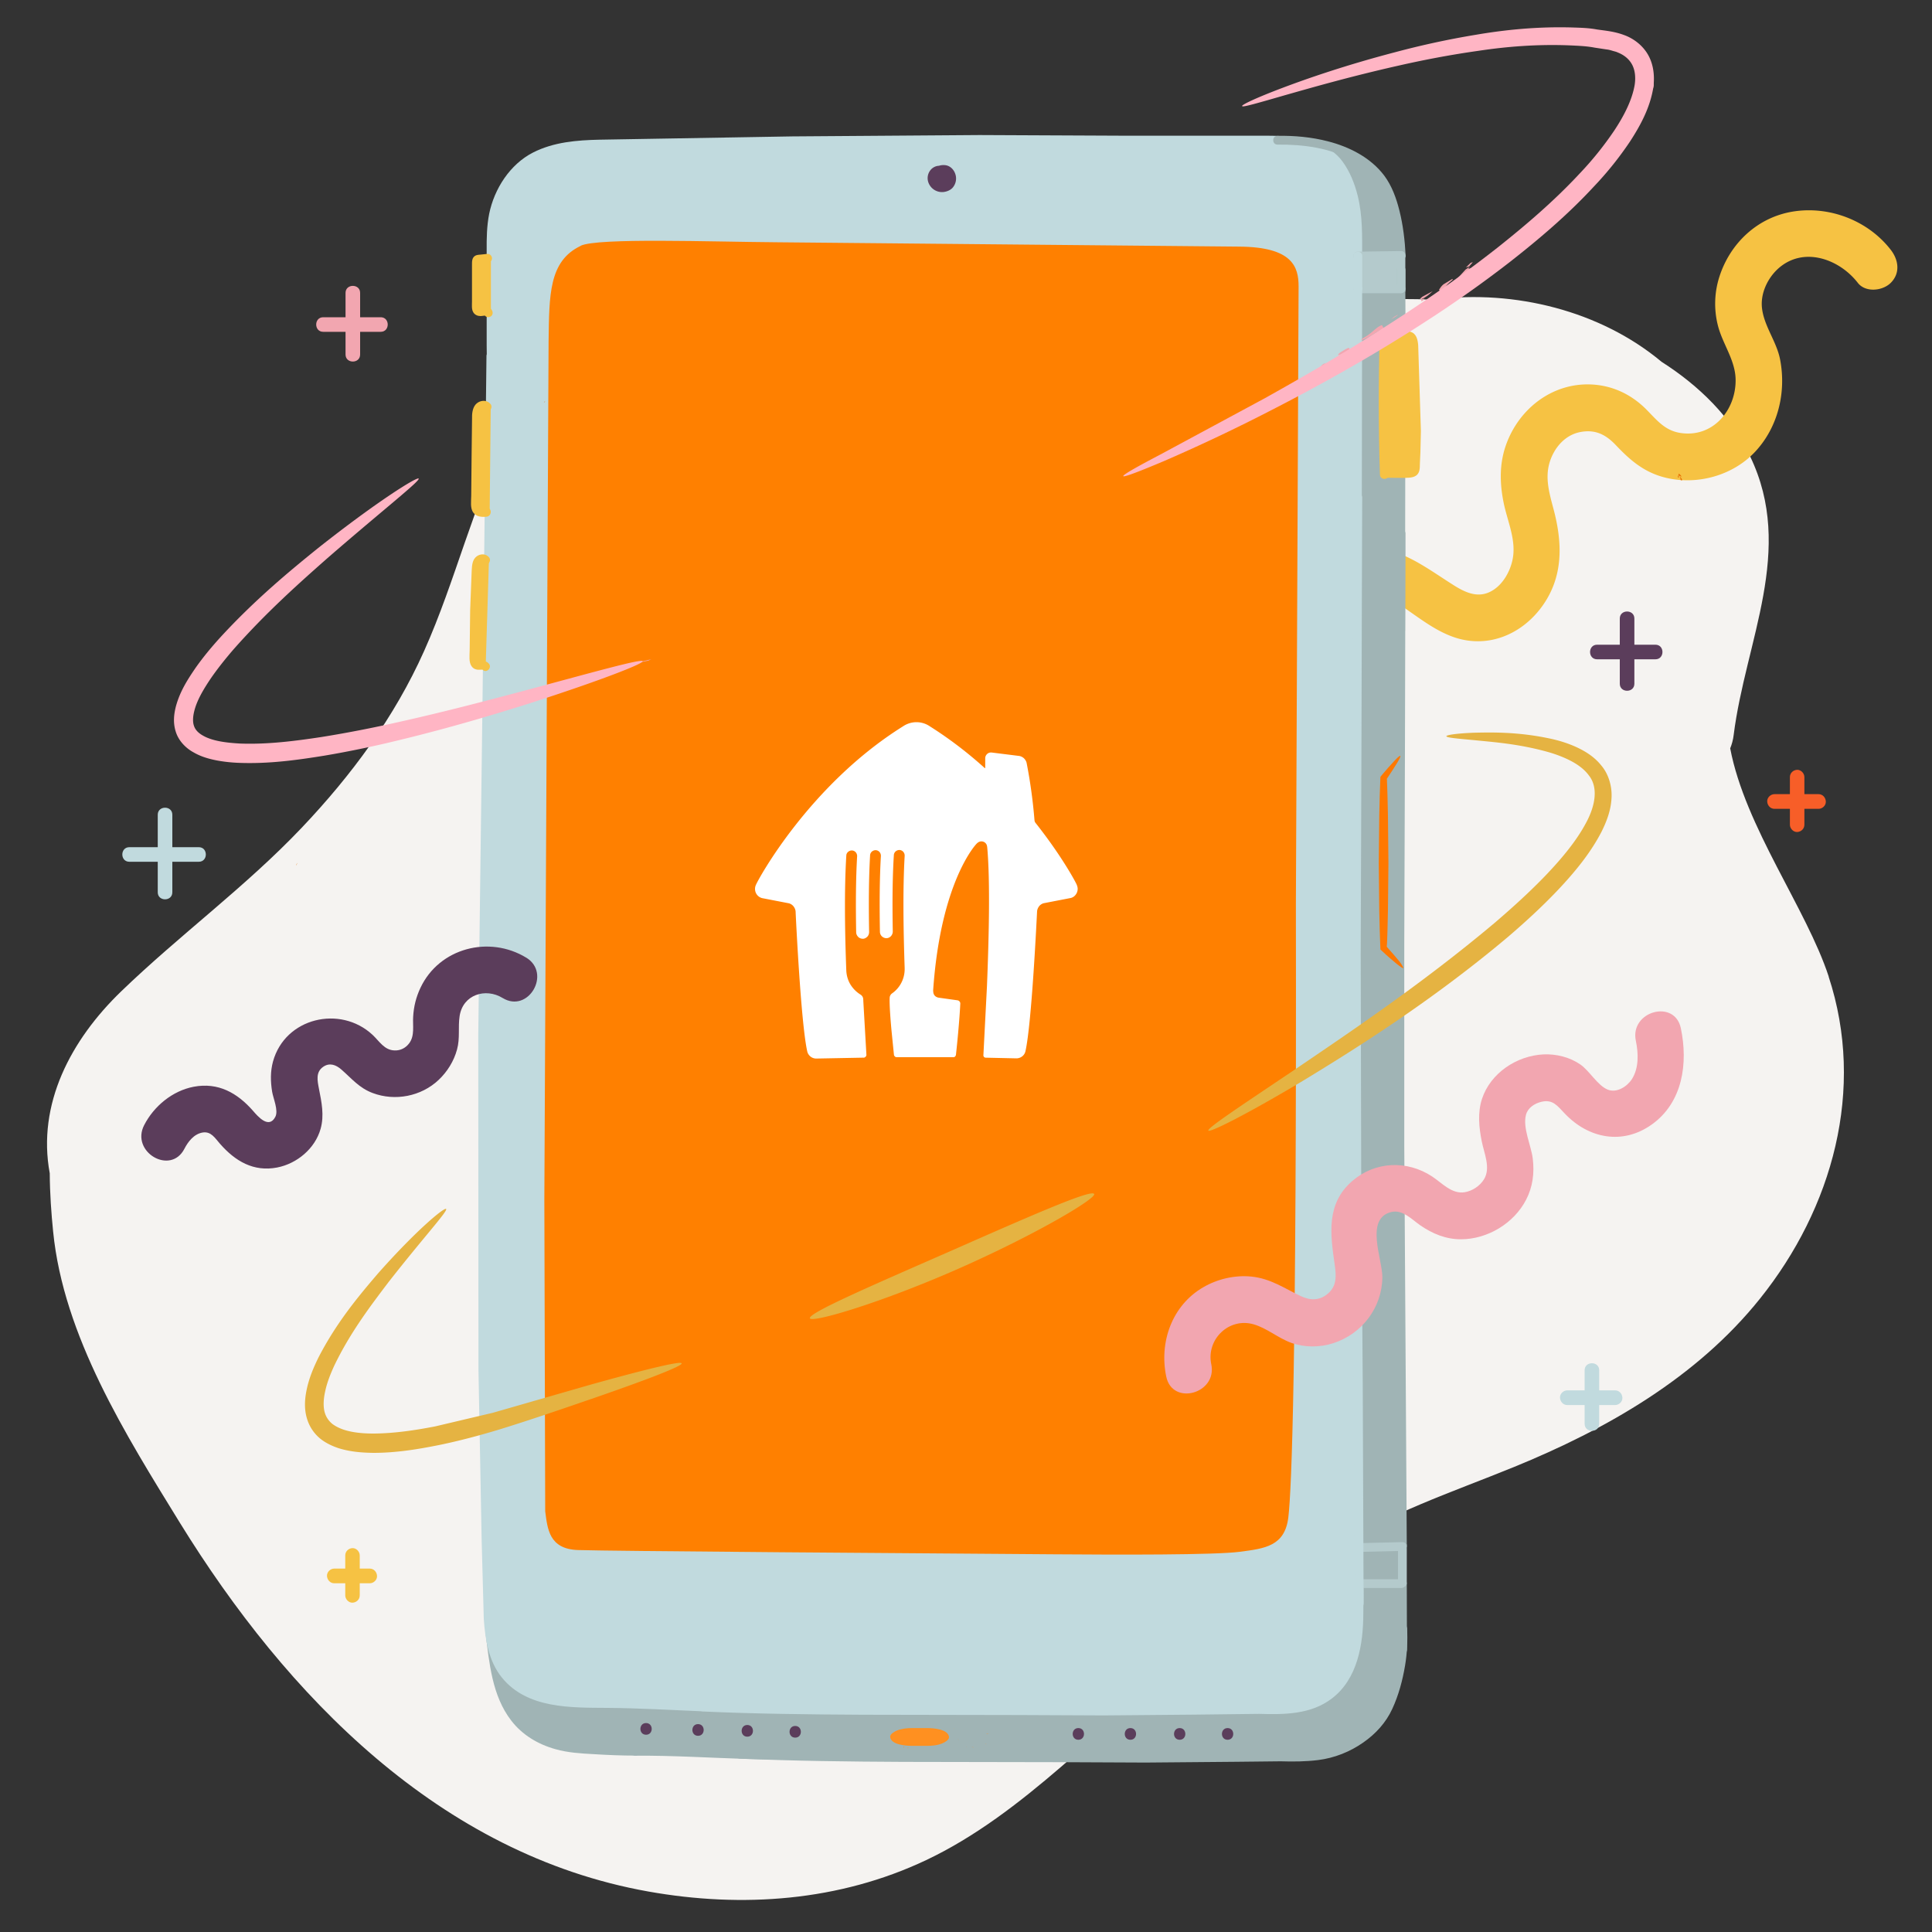 <svg xmlns="http://www.w3.org/2000/svg" xmlns:xlink="http://www.w3.org/1999/xlink" viewBox="0 0 200 200" xmlns:v="https://vecta.io/nano"><rect x="0" y="0" width="200" height="200" fill="#333333" stroke="none"/><style><![CDATA[.P{fill:#b4cacc}.Q{fill:#f6c243}.R{fill:#5b3d5b}.S{fill:#c1dade}.T{fill:#f2a6b0}.U{fill:#a0b4b5}]]></style><path d="M189.31,101.1c-2.32-7.07-8.65-15.48-10.2-23.63.17-.42.3-.88.36-1.39,1.22-9.73,6.38-19.15,1.7-28.84-1.96-4.06-5.28-7.31-9.17-9.79-6.35-5.3-15.23-7.46-23.32-6.46-.07,0-.14.02-.2.04-4.67-.22-9.42.1-13.96.27-8.51.32-17.06,1.47-25.58,1.18-8.33-.28-15.87-3.56-24-4.92-14.38-2.4-25.82,4.7-32.31,17.44-3.66,7.17-5.45,15.08-8.73,22.4-3.06,6.84-7.51,12.85-12.65,18.27-5.83,6.14-12.64,11.1-18.71,16.96-5.2,5.02-8.72,11.66-7.39,18.83.01,2.09.16,4.15.35,6.03,1.07,10.81,7.52,21.05,13.11,30.13,11.06,17.93,26.94,34.35,48.51,38.19,9.72,1.73,19.75,1.01,28.75-3.25,10.13-4.79,18.19-14.04,26.94-20.88,4.94-3.86,9.86-7.85,15.12-11.26,5.87-3.81,12.35-5.93,18.78-8.55,9.58-3.91,18.92-9.24,25.48-17.43,7.52-9.38,10.94-21.68,7.11-33.34Z" fill="#f5f3f1"/><path d="M137.6 66.11c-.04-2.48 2.36-4.84 4.9-4.53 1.34.16 2.54 1.11 3.62 1.86 1.43 1 2.84 2.01 4.51 2.56 3.45 1.13 6.89-.34 8.97-3.18 2.27-3.1 2.16-6.61 1.21-10.16-.43-1.62-.9-3.22-.37-4.87.48-1.49 1.6-2.78 3.18-3.07s2.65.3 3.68 1.39c1.34 1.41 2.64 2.56 4.52 3.17 3.36 1.08 7.34.13 9.79-2.43s3.33-6.23 2.66-9.66c-.36-1.84-1.66-3.43-1.87-5.3-.17-1.49.56-3.06 1.65-4.06 2.6-2.37 6.33-1.05 8.27 1.45.8 1.03 2.57.84 3.41 0 1.02-1.02.8-2.39 0-3.42-2.34-3.02-6.31-4.55-10.06-3.97s-6.59 3.32-7.69 6.79a9.15 9.15 0 0 0-.14 5.03c.49 1.92 1.8 3.56 1.83 5.59.04 3.2-2.4 6.07-5.77 5.51-1.61-.27-2.43-1.38-3.52-2.47-1.54-1.53-3.47-2.44-5.65-2.54-4.21-.19-7.77 2.74-8.97 6.69-.55 1.83-.48 3.72-.1 5.57.4 1.96 1.36 3.93.9 5.96-.29 1.29-1.1 2.67-2.34 3.26-1.4.67-2.75-.06-3.94-.83-3.36-2.14-6.47-4.67-10.72-3.36-3.9 1.21-6.86 4.85-6.8 9 .05 3.11 4.88 3.12 4.83 0h0z" class="Q"/><g fill="#e87003"><path d="M138.7 160.08s-.06 0-.09.01c.05.01.09.02.09-.01zm-9.08 4.91a2.74 2.74 0 0 0-.4.15h.19l.21-.14zm14.66-8.3c.15-.03.28-.07.4-.11-.09 0-.21.02-.4.11zm-24.12 14.75a2.68 2.68 0 0 0-.36.29c.22-.15.32-.23.36-.29zm12.62-7.64l-.35.14c.12-.04.24-.08.35-.14zm5.92-3.82c.07.06.27-.09 0 0h0zm2.72-1.7l-.29.12c.1-.03.2-.06.29-.12z"/><path d="M141.13 158.4a.61.61 0 0 0-.26.12l.26-.12zm4.47-1.59c-.07.04-.11.08-.14.11.03-.02.08-.06.14-.11zm-15.65 8.57c.27-.1.73-.45.76-.62-.37.28-.7.51-1.09.9.17-.11.43-.14.33-.28zm-3.59 1.98c.14-.18.41-.3.28-.37-.13.01-.45.37-.28.37z"/></g><path d="M145.17,163.87h-4.46v-3.43l4.5-.13-.04,3.56Z" class="P"/><path d="M137.72 155.23s0-.03-.01-.05l-.08-18.31-.14-19.64-.05-19.91.08-19.93.05-19.8v-2.41c0-.06-.02-.1-.04-.15l.02-17.62v-6.74c0-1.94.12-3.84-.66-5.66-.33-.76-.77-1.51-1.44-2.02-.61-.47-1.36-.74-2.09-.92-1.59-.38-3.26-.23-4.87-.24l-13.8-.08h-.04l-12.82-.08-17.6.06-17.6.22-4.3.08c-1.33.03-2.69-.03-3.99.32-.99.27-1.96.77-2.66 1.53-.7.77-1.13 1.81-1.41 2.81s-.38 2.06-.44 3.13l-.19 3.87-.08 7.36.01.94c0 .04-.02.07-.02.11l-.38 34.49-.36 34.45.16 34.04.39 16.29c.05 1.29.1 2.68.84 3.79.91 1.35 2.32 1.76 3.87 1.86l3.96.05 4.63.06 9.38.15c4.55.16 9.11.21 13.66.24l14.93.03 8.15.04 8.55-.07 5.94-.07c.03 0 .06.02.09.02 1.54.02 3.07.04 4.6-.06 1.05-.07 2.12-.3 3.04-.83 2.34-1.35 2.4-4.15 2.57-6.54.11-1.6.14-3.2.09-4.8z" class="R"/><g class="U"><path d="M79.86 181.23c-3.83 0-7.66-.25-11.48-.35l-2.61-.04c-.58 0-.58.91 0 .91 3.87-.03 7.75.22 11.61.34l2.48.05c.58 0 .58-.91 0-.91h0zm64.86-17.29l.02 6.83c0 .58.91.58.91 0l-.02-6.83c0-.58-.91-.58-.91 0z"/><path d="M145.65 168.54c-.01-.28-.23-.43-.46-.43v-.04l-.15-9.54h0v-11.75c-.07-2.46-.15-42.51-.05-47.62.1-5.12.06-50.16.06-50.16h-1.59l.12-14.14 1.38.03.08-.51s0-2.98-.08-4.83c-.09-1.85-.17-5.85-.64-8.14s-2.59-4.21-3.75-5.03-4.21-2.13-6.12-1.94-27.52 0-31.95 0l-38.81.45c-5.2.1-7.52.97-9.16 1.83-1.64.87-2.63 3.17-3.23 4.69s-.46 9.56-.47 12.49l-.26 33.4c.03 1.92-.49 31.96-.65 37.99-.16 6.02.03 28.5.16 40.82.13 12.22.49 21.19.63 24.19l-.45-1.29c.39 3.13.67 6.52 2.66 9.1 1.15 1.5 2.79 2.47 4.6 2.97 1.28.36 2.63.44 3.95.51 1.43.09 2.88.15 4.31.15.27 0 .41-.2.43-.42l9.95.32c.03.2.16.4.43.41h0c5.62.25 11.25.31 16.87.34l16.24.03 8.89.04 9.35-.08 4.64-.05c1.29.04 2.6.03 3.88-.13 1.67-.21 3.29-.85 4.67-1.82 1.29-.9 2.34-2.05 3-3.48s1.06-2.94 1.32-4.47c.22-1.3.27-2.61.22-3.92z"/></g><path d="M144.72 159.98v3.89c0 .58.91.58.91 0v-3.89c0-.58-.91-.58-.91 0z" class="P"/><path d="M141.16 163.79c-.01-.28-.23-.43-.45-.43l-.31-37.42V86.12l.11-22.08.05-29.65-.02-7.45c.23 0 .47-.14.47-.44 0-2.09.05-4.18-.46-6.23-.31-1.26-.81-2.51-1.58-3.56-.64-.87-1.51-1.44-2.5-1.84-1.6-.64-3.39-.82-5.11-.82h-6.9-7.65l-15.41-.07-19.39.14-19.93.34c-2.36.05-4.76.24-6.9 1.33-2.39 1.22-4.01 3.75-4.54 6.34-.25 1.26-.27 2.53-.26 3.8v3.83 6.02l.01.89c-.01.04-.03.09-.03.14l-.41 35.7-.44 34.61.02 34.63.33 17.66.22 8.17c.14 2.13.5 4.4 1.89 6.1 2.63 3.22 7.15 3.09 10.91 3.12 3.23.02 6.47.22 9.7.35.03 0 .06.02.09.02h0c5.55.25 11.11.31 16.67.34l16.11.03 8.83.04 9.24-.08 6.83-.08c2.62.08 5.36.06 7.52-1.59 2.68-2.04 3.25-5.62 3.26-8.8 0-1.08.04-2.18 0-3.26z" class="S"/><path d="M144.6 55.23l-.06 19.88-.06 20.07-.03 20.94.12 20.56.14 20.77.01 2.58c0 .58.91.58.91 0l-.13-20.72-.13-20.65v-20.9l.07-20.07.05-20.08v-2.38c0-.58-.9-.58-.91 0z" class="U"/><path d="M60.12 25.45c-3.32 1.57-3.26 5.1-3.33 9.89l-.44 88.85.09 32.26c.24 1.81.39 3.9 3.38 4.01s36.69.35 49.37.44c6.52.05 16.58.08 19.16-.26s4.66-.57 5.02-3.58c.35-3.01.86-15.85.78-63.48l.28-63.94c0-2.03-.65-4.07-6.13-4.11l-47.82-.45c-6.92-.05-18.6-.48-20.37.36h0z" fill="#ff8000"/><g fill="#ff9020"><path d="M93.33 179.99s-.06-.08-.06-.06c.02.03.04.07.07.1 0 0 0-.02-.01-.03zm-.24-.04c.04.05.14.09.25.11-.11-.04-.06-.02-.18-.1 0-.03.05 0 .08.02-.02-.02.03 0-.02-.06-.08-.05-.13 0-.06.06-.03 0-.05-.02-.07-.03zm2.31.87h-.02zm1.73.03s-.02.02-.02.03c.01 0 .02-.02.02-.03zm.3.12c-.02.01-.01.02 0 0z"/><path d="M95.4 180.82l.05.04s-.02-.03-.05-.04zm-2.02-.64h-.03.03zm1.26.75h-.01s0 .03-.01.05l.02-.05h0zm-.59.04s.02-.1.02-.14c0 .04-.02.06-.03.07v.07zm-.95-.47h-.02zm1.96.45v.04-.04zm-1.44-.97zm-.53.15h0-.06.07zm4.88.96h0zm4.4-1.66c-.07.05-.2-.03-.27.04.05-.02.24.01.27-.04z"/><path d="M93.37 180.19zm8.73-.72h0zM99.34 181l-.03-.05a.52.52 0 0 0 .03.05zm-1.05-.12h.02zm1.73-.04s.05.02.06 0c0 0-.01 0-.02-.01 0 .01 0 .02-.04 0zm.74-.02s-.04-.01-.05-.02h-.01l.06.02zm-5.86-.97s-.02-.06-.02-.09c0 .07-.07.1.02.09z"/><path d="M93.33 180.2l.04-.01c-.01 0-.03.01-.03.02zm5.79-.14h.03-.03zm-.62-.25h-.02z"/><path d="M99.16 180.05l.13.07c-.02 0-.03-.01-.05-.02l-.08-.04zm-3.25-.93s0 .01.01.02v-.03h0zm-.53 1.68h0zm2.96-.93v-.02l-.02.02h.02zm-3.79.6s0-.02-.01-.03c0 0 0 .02.01.03zm-.35-.01l-.05-.04.05.04zm-.27-.05v.04-.04zm4.32-.21c.02-.02 0-.01 0 0zm-1.28.26l.04-.05c-.02 0-.04 0-.04.05zm2.15-.41h0 0z"/><path d="M97.07 180.41s-.04-.01-.06 0c.02 0 .04.02.06 0zm-3.71-.33h0-.01z"/><path d="M93.35 180.08h-.01zm-.03-.02h.02zm.06.18l.03-.02s-.01.01-.03.02z"/><path d="M93.43 180.27s.03-.08 0-.07l-.02.02s-.04.09.02.05zm.22.56l-.1-.05c0 .04.02.1-.03.1.11.14 0-.09.12-.05z"/><path d="M93.95 180.91c-.05.02 0 .06 0 .08.03-.04.04-.04 0-.08zm2.07-.04v.09-.09zm.39-.49l-.04-.05v.08l.04-.03zm.25.66h-.02l.06-.02-.05.02zm4.14-.13l-.22-.11s.21.14.22.11zm1.17-.37c.09 0 .17 0 .11-.02-.03.01-.12.01-.11.02zm-3.24-1.59l.03-.04-.06.03h.03z"/></g><path d="M140.92 160.65l4.25-.1c.58-.02.58-.93 0-.91l-4.25.1c-.58.02-.58.93 0 .91z" class="P"/><g class="R"><use xlink:href="#B"/><use xlink:href="#B" x="5.39"/><use xlink:href="#B" x="10.49"/><use xlink:href="#B" x="15.45"/><path d="M66.88 179.58c.78 0 .78-1.21 0-1.21s-.78 1.21 0 1.21zm5.38.11c.78 0 .78-1.21 0-1.21s-.78 1.21 0 1.21zm5.1.09c.78 0 .78-1.21 0-1.21s-.78 1.21 0 1.21zm4.96.1c.78 0 .78-1.21 0-1.21s-.78 1.21 0 1.21z"/></g><path d="M140.81,164.39h4.25c.58,0,.58-.91,0-.91h-4.25c-.58,0-.58.91,0,.91Z" class="P"/><path d="M140.11 51.51l-.06 22.1-.08 22.3.02 22.45.15 22.02.11 22.65v2.96c0 .58.91.58.91 0l-.09-22.81-.16-22.04-.05-22.34.08-22.37.06-22.22.01-2.71c0-.58-.9-.58-.91 0h0z" class="S"/><path d="M46.49 74.69c.1 0 .2-.02.34-.03l.28-.12c-.08 0-.16 0-.23.02l-.39.12h0z" class="T"/><path d="M94.4 180.73h1.59c.51 0 1.11-.06 1.59-.27.2-.09.69-.34.66-.65-.09-.83-1.69-.92-2.25-.92H94.4c-.51 0-1.11.06-1.59.27-.2.09-.69.34-.66.65.09.83 1.69.92 2.25.92h0z" fill="#ff9020"/><g fill="#e87003"><path d="M30.67 89.6c.04-.09.08-.19.1-.27-.08.13-.1.21-.1.27zm25.64-47.9l.14-.2c-.1.08-.13.14-.14.2zm86.63-6.44c-.1.13.41.31.19.16.1-.11-.58-.31-.19-.16zm30.91 13.98c.13.14.08.29.14.46.46.19-.41-.69.11-.34a1.22 1.22 0 0 0-.3-.33l-.12.35c.27.24-.03-.24.16-.14h0z"/><path d="M173.81 49s-.02 0-.03.01l.02.02V49zm-5.86-6.18h.07-.07zm-3.16 102.6v-.16l-.36.12c.08.02.28.07.36.04z"/></g><path d="M54.48,99.14c-3.83-2.34-9.01-1.02-10.96,3.13-.45.96-.69,1.92-.75,2.98-.06.92.18,1.96-.41,2.75-.36.48-.89.76-1.5.74-1.08-.02-1.59-.96-2.3-1.62-3.34-3.1-9.05-1.77-10.3,2.77-.28,1.03-.26,2.07-.09,3.12.11.69.68,1.94.33,2.61-.67,1.28-1.8-.04-2.31-.63-1.63-1.86-3.61-2.97-6.14-2.49-2.2.42-4.12,2.01-5.13,3.98-1.42,2.77,2.74,5.22,4.17,2.44.38-.74.98-1.52,1.87-1.68.89-.15,1.28.56,1.82,1.17,1.57,1.79,3.46,2.92,5.91,2.45,2.05-.4,3.93-1.96,4.5-4.01.39-1.39.1-2.76-.17-4.13-.16-.84-.37-1.75.46-2.3.66-.44,1.31-.18,1.85.29,1.09.95,1.84,1.91,3.25,2.44,2.32.87,5.02.35,6.83-1.36.89-.84,1.58-1.95,1.9-3.14.33-1.19.09-2.31.27-3.47.34-2.22,2.68-2.95,4.45-1.87,2.66,1.63,5.09-2.56,2.44-4.18Z" class="R"/><path d="M143.46 48.99l-.27-11.84.05-2.34h2.74s.33.2.41 1.38l.26 9.77-.25 2.84s-1.29.25-1.72.2-1.21 0-1.21 0h0zm-92.63-16.9s-1.27.28-1.38.08-.33-2.65-.23-3.22c.11-.57.05-1.6.11-1.83.06-.22.23-.41.61-.39s.88 0 .88 0v5.36zm-.54 36.78c0 .15-.94.26-1.07-.12s.11-2.26 0-3.47-.2-6.5 0-6.86c.21-.37.31-.74.68-.57.38.16.72 0 .72 0l-.34 11.03h0zm.4-15.81s-1.22.04-1.33-.26c-.11-.31-.19-3.75-.13-5.3l.21-5.12c.22-.3.44-.61.72-.43s.64.15.64.15l-.11 10.96z" class="Q"/><path d="M145,29.86h-4.49l.07-3.39,4.47-.03-.05,3.42Z" class="P"/><path d="M50.48 26.28l-.67.07c-.18.02-.38.02-.55.09-.42.19-.4.62-.4 1.02v2.53 1.23c0 .36-.06.8.14 1.12.16.26.45.38.75.38.12 0 .24-.03.37-.04.03 0 .16 0 .17-.01-.03.05-.2-.22-.13-.06.1.22.42.28.62.16.23-.13.27-.4.16-.62-.2-.45-.67-.38-1.07-.34h-.18c.11 0 .05.07.08-.04.04-.12 0-.31 0-.43v-3.82c0-.08-.04-.34 0-.39l-.16.16c.08-.06.27-.04.37-.05l.5-.05c.24-.02.45-.19.45-.45 0-.23-.21-.48-.45-.45h0zm.28 15.53c-.3-.37-.84-.4-1.24-.17-.48.27-.62.82-.65 1.33l-.05 4.19-.04 4.18c0 .54-.13 1.26.22 1.73.32.43.88.47 1.37.42.57-.06.58-.97 0-.91-.15.02-.34.06-.49.02-.2-.06-.2-.18-.2-.38l.02-1.55.03-3.06.03-3.06.02-1.46c0-.18 0-.45.13-.6.1-.11.17-.11.22-.04.37.45 1-.19.64-.64h0zm-.15 15.87c-.32-.38-.88-.37-1.26-.09-.46.34-.49.94-.52 1.47l-.16 4.12-.05 4.12c0 .53-.12 1.24.21 1.69.15.21.37.31.62.34h.27c.06 0 .12 0 .18-.01h.05c.4.43 1.04-.21.64-.64-.29-.32-.59-.2-.96-.25-.12-.02-.05.06-.1-.05-.03-.07 0-.18 0-.26v-.82l.03-3.22.1-3.22.07-1.66c0-.08.08-1.08.24-.89.38.45 1.01-.2.64-.64h0z" class="Q"/><g class="U"><path d="M144.56 49.44l-.02 15.82c0 .58.91.58.91 0l.02-15.82c0-.58-.91-.58-.91 0zm.01-19.54l.02 4.48c0 .58.91.58.91 0l-.02-4.48c0-.58-.91-.58-.91 0z"/><path d="M144.6 27.95v2.08c0 .24.21.47.45.45.24-.01.45-.2.45-.45v-2.08c0-.24-.21-.47-.45-.45-.24.01-.45.2-.45.45zm-12.37-12.98c2.66-.03 5.44.33 7.81 1.64.86.48 1.65 1.07 2.29 1.82.76.89 1.2 1.99 1.52 3.1.46 1.59.66 3.26.75 4.91.03.58.94.58.91 0-.08-1.55-.26-3.11-.64-4.63-.32-1.28-.78-2.57-1.58-3.64-1.41-1.86-3.6-2.97-5.82-3.54-1.7-.44-3.47-.6-5.23-.57-.58 0-.58.91 0 .91h0z"/></g><g class="R"><path d="M97.34 17.17c-.37-.05-.78.14-1.01.43a1.33 1.33 0 0 0-.26 1.17 1.5 1.5 0 0 0 1.58 1.11c.35-.04.7-.17.95-.43a1.45 1.45 0 0 0 .37-.91c.03-.63-.39-1.31-1.04-1.43-.36-.06-.76 0-1.06.22-.34.25-.55.57-.58 1a.45.45 0 0 0 .45.45.46.46 0 0 0 .45-.45c0-.08-.02.11 0 .02 0-.02.01-.05.02-.07v-.03c0-.05-.02.07-.03.06 0-.02.03-.06.04-.08s.03-.04.04-.06c.02-.04-.04.06-.04.05l.02-.02c.02-.03.08-.11.12-.11 0 0-.09.06-.05.04 0 0 .02-.01.03-.02.02-.02.04-.03.06-.04s.05-.02.07-.04c0 0 .02 0 .03-.02.05-.02-.11.04-.04.02.04-.02.09-.03.14-.04h.03c.07-.02-.06 0-.06 0h.08.06.04s-.11-.02-.07 0c.02 0 .05 0 .07.02.04.01.11.06 0 0 .04.02.08.04.12.07.08.05-.06-.06-.01-.01.02.02.04.03.05.05 0 0 .05.04.05.05 0 0-.06-.09-.04-.05 0 .01.02.02.02.03a.54.54 0 0 1 .07.13c.02.05-.04-.1-.02-.05 0 0 0 .02.01.03 0 .02.02.05.02.07s.01.04.02.06v.04c.01.05 0-.11 0-.06v.14.08c0 .09.02-.11 0-.02-.01.05-.02.09-.04.13 0 0 0 .04-.02.04 0 0 .05-.1.02-.06-.02.02-.02.05-.04.08 0 .01-.03.06-.04.06l.04-.05-.02.02-.06.06-.02.02c-.05.05.07-.05.03-.02s-.08.05-.13.08c0 0-.03.02-.04.02l.05-.02c-.03 0-.06.02-.09.03-.04.01-.1.03-.15.03h.06-.05-.08-.08c-.1 0 .09.02.02 0-.05-.01-.11-.02-.16-.04-.01 0-.11-.04-.03 0 .08.03 0 0-.03-.02l-.06-.03c-.01 0-.02-.02-.04-.02-.05-.03.03.02.04.03l-.12-.12c-.05-.06.05.08 0 0l-.06-.09c0-.02-.01-.03-.02-.05-.03-.05 0 .02.01.04 0-.03-.02-.07-.03-.1 0-.04-.01-.07-.02-.1v.05-.05-.11.05c0-.02 0-.04.01-.06 0-.03.02-.07.03-.1.01-.04-.02.05-.02.05.01 0 .02-.04.03-.05 0-.01.01-.02.02-.03.03-.05-.02.02-.03.03.02-.02.05-.05.07-.08.01-.01.02-.02.04-.03.05-.04-.02.02-.03.02.03-.01.06-.04.08-.05.01 0 .02-.01.03-.02.04-.02-.11.04-.03.01.03 0 .05-.02.08-.02.1-.02-.1 0 0 0h.11c.11.01.25-.06.32-.13.08-.08.14-.21.13-.32 0-.11-.04-.24-.13-.32-.09-.09-.19-.12-.32-.13h0z"/><path d="M96.92 17.79c-.05.07-.08.14-.11.22a.66.66 0 0 0-.04.15c-.03.17-.03.34.02.5a.82.82 0 0 0 .25.38c.12.1.25.18.41.21.05 0 .12.02.17.02s.12-.01.17-.02c.08-.01.15-.05.22-.08.12-.06.24-.18.29-.31.06-.13.11-.28.09-.43a.79.79 0 0 0-.08-.31c-.03-.07-.08-.13-.13-.18a.71.71 0 0 0-.48-.19.73.73 0 0 0-.41.12c-.14.1-.27.24-.31.41s-.02.34.07.49.22.24.38.29a.68.68 0 0 0 .4 0c.12-.02.24-.09.33-.18.12-.11.18-.28.19-.45 0-.17-.07-.35-.2-.46-.05-.04-.1-.08-.16-.11-.12-.05-.18-.07-.31-.08-.3-.03-.63.17-.7.48-.03.12-.02.24.04.35a.48.48 0 0 0 .27.21.44.44 0 0 0 .35-.05.44.44 0 0 0 .21-.27v-.03l-.05.11s.01-.03.02-.04l-.07.09.03-.03-.09.07.05-.03-.11.05s.04-.01.06-.02l-.12.02h.09l-.12-.02.08.02-.11-.05.06.03-.09-.07s.03.02.04.04l-.07-.09.02.04-.05-.11s0 .03.01.04l-.02-.12v.05l.02-.12s0 .03-.01.05l.05-.11s-.01.03-.02.04l.07-.09s-.02.02-.04.03l.09-.07-.05.03.11-.05s-.05.02-.08.02l.12-.02h-.09l.12.02s-.05 0-.08-.02l.11.05-.05-.03.09.07-.04-.04.07.09s-.02-.02-.02-.04l.05.11s0-.03-.01-.05v.12s.01-.03.01-.05v.12-.05l-.05.11.03-.05-.07.09s.03-.03.04-.05l-.09.07.07-.04-.11.05s.05-.02.08-.02l-.12.02h.08l-.12-.02s.04 0 .06.02l-.11-.05.05.03-.09-.07s.03.03.04.05l-.07-.09.03.06-.05-.11s.02.05.02.08v-.12s-.01.06-.01.09v-.12.1l.04-.11s-.03.05-.04.08l.07-.09-.06.06.09-.07s-.04.03-.06.04l.11-.05s-.06.02-.08.02l.12-.02h-.1l.12.02-.12-.03.11.05s-.07-.03-.1-.06l.09.07-.08-.08.07.09s-.04-.06-.05-.09l.05.11s-.03-.08-.03-.12v.12s0-.09.01-.14v.12c0-.05 0-.11.03-.16l-.05.11.06-.11c.03-.05.05-.11.05-.17.01-.06.01-.12 0-.18a.44.44 0 0 0-.21-.27c-.11-.05-.23-.08-.35-.05l-.11.05a.41.41 0 0 0-.16.16h0z"/></g><g class="P"><path d="M144.57 26.54v3.36c0 .58.91.58.91 0v-3.36c-.01-.25-.2-.45-.45-.45-.24 0-.46.21-.45.45z"/><path d="M140.56 26.96l4.49-.06c.58 0 .58-.91 0-.91l-4.49.06c-.58 0-.58.91 0 .91z"/></g><g class="Q"><path d="M143.58 35.31l1.19-.06c.2 0 .4-.02.59-.03.1 0 .34-.06.43 0 .17.13.13.69.14.87l.08 1.2.17 4.78-.06 4.79-.05 1.2c0 .1.03.37-.04.45-.07.07-.35.04-.43.04-.71.04-1.43.02-2.14 0-.58-.02-.58.89 0 .91l2.01.01c.53-.02 1.15-.02 1.4-.58.13-.29.11-.66.12-.97l.05-1.12.05-2.17-.28-8.9c-.05-.57-.18-1.22-.82-1.39-.34-.09-.73-.02-1.08 0l-1.33.07c-.58.03-.58.94 0 .91h0z"/><path d="M143.75,49.14c-.15-4.82-.15-9.63-.01-14.45.02-.58-.89-.58-.91,0-.14,4.82-.14,9.63.02,14.45.02.58.92.58.91,0Z"/></g><path d="M140.58,30.35h4.44c.58,0,.58-.91,0-.91h-4.44c-.58,0-.58.91,0,.91Z" class="P"/><g class="S"><path d="M140.1 29.86l-.04 23.95-.01 7.64c0 .58.91.58.91 0l.04-24.6.01-6.99c0-.58-.91-.58-.91 0h0z"/><path d="M140.11 26.5v3.35c0 .58.91.58.91 0V26.5c0-.58-.91-.58-.91 0z"/></g><path d="M125.39 141.23c-.54-2.58 1.84-4.89 4.41-4.13 1.36.4 2.52 1.42 3.87 1.91s2.97.49 4.37.03c2.96-.96 5.03-3.68 5.06-6.81.02-1.86-1.84-6.07.91-6.76 1.18-.29 2.12.75 3.01 1.37 1.27.88 2.68 1.46 4.24 1.45 2.73-.01 5.46-1.65 6.72-4.09.7-1.35.87-2.78.69-4.27-.17-1.37-1.06-3.17-.7-4.53.19-.72.88-1.17 1.59-1.34 1.19-.29 1.66.42 2.44 1.23 2.45 2.57 5.97 3.27 8.99 1.12 3.21-2.29 3.77-6.34 3.01-9.97-.64-3.05-5.29-1.76-4.66 1.29.27 1.29.33 2.82-.4 3.97-.49.77-1.56 1.47-2.5 1.1-1.07-.43-1.88-1.94-2.85-2.61-1.1-.76-2.5-1.1-3.82-1.04-2.76.14-5.48 1.93-6.36 4.62-.46 1.43-.31 2.93-.02 4.38.24 1.23.95 2.74.24 3.92-.42.69-1.21 1.22-2.01 1.35-1.33.21-2.34-.95-3.35-1.62-2.6-1.72-5.91-1.6-8.3.47-2.7 2.35-2.26 5.47-1.8 8.66.16 1.11.23 2.18-.69 2.97-.88.76-1.83.74-2.83.27-1.74-.83-3.13-1.82-5.11-2.02-1.7-.17-3.49.24-4.97 1.1-3.25 1.88-4.59 5.69-3.84 9.26.64 3.05 5.3 1.76 4.66-1.29h0z" class="T"/><g class="S"><path d="M164.04,141.85v5.54c0,.97,1.51.97,1.51,0v-5.54c0-.97-1.51-.97-1.51,0Z"/><path d="M162.24 145.45h4.96c.4 0 .77-.35.75-.76s-.33-.76-.75-.76h-4.96c-.4 0-.77.35-.75.76s.33.76.75.76z"/></g><path d="M171.37,66.74h-2.18v-2.71c0-.97-1.51-.97-1.51,0v2.71h-2.35c-.97,0-.97,1.51,0,1.51h2.35v2.53c0,.97,1.51.97,1.51,0v-2.53h2.18c.97,0,.97-1.51,0-1.51Z" class="R"/><path d="M188.26 82.21h-1.47v-1.76c0-.4-.35-.77-.75-.76-.41.02-.75.33-.75.76v1.76h-1.6c-.39 0-.77.35-.75.76s.33.76.75.76h1.6v1.64c0 .4.35.77.75.76.41-.02.75-.33.75-.76v-1.64h1.47c.4 0 .77-.35.75-.76s-.33-.76-.75-.76z" fill="#f75e28"/><path d="M20.58,87.7h-2.74v-3.36c0-.97-1.51-.97-1.51,0v3.36h-2.94c-.97,0-.97,1.51,0,1.51h2.94v3.16c0,.97,1.51.97,1.51,0v-3.16h2.74c.97,0,.97-1.51,0-1.51Z" class="S"/><path d="M38.28 162.38h-1.04v-1.36c0-.4-.35-.77-.75-.76-.41.02-.75.33-.75.76v1.36H34.6c-.4 0-.77.35-.75.76s.33.76.75.76h1.14v1.25c0 .4.35.77.75.76.41-.02.75-.33.75-.76v-1.25h1.04c.4 0 .77-.35.75-.76s-.33-.76-.75-.76z" class="Q"/><path d="M39.41,32.84h-2.13v-2.52c0-.97-1.51-.97-1.51,0v2.52h-2.31c-.97,0-.97,1.51,0,1.51h2.31v2.35c0,.97,1.51.97,1.51,0v-2.35h2.13c.97,0,.97-1.51,0-1.51Z" class="T"/><path d="M111.47 91.6c-.11-.28-1.56-2.99-4.26-6.4-.07-.08-.11-.18-.12-.29-.16-1.98-.43-3.96-.81-5.91-.04-.2-.15-.37-.29-.51-.15-.13-.33-.22-.53-.24l-2.81-.35h-.07a.56.56 0 0 0-.42.18.59.59 0 0 0-.17.42v.98s0 .02-.01.03c0 0-.02.01-.03.01-1.78-1.61-3.68-3.06-5.69-4.33-.41-.28-.89-.43-1.39-.43a2.48 2.48 0 0 0-1.39.43c-9.69 6.05-15.02 15.88-15.23 16.42a.98.98 0 0 0-.09.41c0 .22.07.43.2.6a.99.99 0 0 0 .52.35l2.79.54a.93.93 0 0 1 .47.31c.12.15.2.33.22.52.02.5.55 11.63 1.21 14.52.05.21.18.39.34.52.17.13.37.2.59.2h.02l4.73-.09h.13s.08 0 .12-.02a.36.36 0 0 0 .17-.17c.02-.04.02-.08.02-.12h0l-.32-5.55c0-.06 0-.13-.01-.19 0-.1-.03-.19-.08-.28-.05-.08-.12-.15-.2-.2a3.23 3.23 0 0 1-1.04-1.04c-.26-.43-.4-.91-.43-1.41-.15-3.9-.22-8.41 0-11.94a.51.51 0 0 1 .18-.38.58.58 0 0 1 .39-.15c.14 0 .28.06.38.16s.16.24.17.39v.04c-.14 2.35-.15 5.13-.1 7.88 0 .09.02.18.06.26.03.08.09.15.15.22.06.06.14.11.22.14a.75.75 0 0 0 .26.05.54.54 0 0 0 .25-.06.8.8 0 0 0 .21-.15c.06-.06.11-.14.14-.22a.75.75 0 0 0 .05-.26c-.05-2.76-.04-5.56.1-7.92a.56.56 0 0 1 .17-.4c.11-.1.25-.16.4-.16a.56.56 0 0 1 .39.17c.1.11.16.25.16.4v.04c-.14 2.34-.15 5.11-.1 7.84 0 .18.08.35.2.47.13.12.3.19.47.19.18 0 .35-.08.47-.21a.71.71 0 0 0 .19-.48c-.05-2.75-.04-5.54.11-7.88a.56.56 0 0 1 .17-.4c.11-.1.25-.16.4-.16a.56.56 0 0 1 .39.17c.1.11.16.25.16.4v.05c-.2 3.43-.13 7.77 0 11.59v.13c0 .49-.12.98-.35 1.42s-.56.81-.96 1.09c-.07.05-.13.12-.17.19-.04.08-.07.16-.07.25 0 0-.07.59.19 3.42l.25 2.48c0 .07.05.14.1.19s.12.07.2.07h5.82c.07.01.14-.01.2-.06.05-.05.09-.12.1-.19.37-3.4.45-5.31.45-5.31a.31.31 0 0 0-.09-.22c-.05-.06-.13-.1-.21-.11l-1.93-.27c-.13-.02-.25-.07-.35-.15s-.17-.2-.2-.32c-.02-.1-.03-.2-.03-.3.78-11.32 4.47-15.14 4.47-15.14.05-.06.11-.11.18-.16.1-.07.22-.11.35-.11a.61.61 0 0 1 .33.1c.1.07.17.16.22.28a1.28 1.28 0 0 1 .05.27c.32 3.56.16 9.62-.03 14.34l-.37 7.16c0 .03 0 .06.02.09.01.03.03.05.05.08.02.02.05.04.07.05.03.01.06.02.09.02l3.17.07h.02c.21 0 .42-.07.59-.2a.92.92 0 0 0 .34-.52c.66-2.89 1.18-14.02 1.21-14.52.02-.19.1-.37.22-.52a.91.91 0 0 1 .47-.3l2.79-.54c.21-.05.39-.17.52-.35.13-.17.2-.38.2-.6 0-.14-.04-.28-.09-.4z" fill="#fff"/><g class="T"><path d="M171.19 8.44a.53.53 0 0 0-.2-.24l.08.45c.03.17.09.34.13.51l-.01-.73h0zm-1.37-1.46l-.05.14.16.19c.05.05.07.09.08.09.03-.03.02-.12.01-.18l-.2-.24h0zm-19.66 22.88c.81-.86.98-1.03 2.23-2.06.18-.25-.73.31-.2-.21l-.47.31-.83.91-1.31 1.1c-.37.34-.9.8-.32.57.16-.06-.12.27-.2.42l1.09-1.04h0zm-8.41 4.99c.3-.16.72-.47.92-.56.5-.24.62-.32.53-.4-.03-.02-.04-.06-.06-.09-.03-.05-.03-.12-.12-.14a2.45 2.45 0 0 0-.47.27c-.48.38-.74.69-1.53 1.12-.03.06-.16.21-.06.17.19-.07.49-.21.78-.37h0z"/><path d="M147.97 31.9c-.11.12-.34.3-.52.45l.79-.5c.47-.39 1.03-.78 1.65-1.15.09-.05.28-.25.42-.38-.17.09-.35.16-.51.27-.4.28-.75.52-.71.36l-.32.21c.19.04-.57.53-.8.76h0zm1.18-1.84c.05-.02.17-.1.27-.17l.19-.14c.09-.18.29-.41.76-.78.03-.03.02-.12-.06-.07l-.88.53c-.23.19-.33.37-.45.54-.04.05.02.05.05.09.01 0 .02.06.12 0h0zm1.73-.52s.14.05.25-.02c.27-.18.62-.43.81-.62.2-.18.25-.31.37-.46l-.61.37c-.44.34-.95.65-.82.72zm-11.32 6.77l.14-.18c-.03-.06-.02-.11-.08-.11-.15 0-.53.25-.79.41-.15.09-.32.25-.32.29 0 .05.09.05.25-.01l.81-.39h0zm-3 2.02l.21-.07.24-.21.55-.38c.36-.25.13-.18-.15-.09-.18.06-.25.05-.37.07l-.24.18c-.05.1-.06.16-.1.25s-.85.57-.32.35c.04-.02.11-.05.19-.1h0zm11.21-7.72c.14-.1.25-.21.54-.47l-1.09.59c-.02.01-.28.26-.25.26.13 0 .27 0 .8-.38z"/><path d="M148.18 30.89c.05-.08.14-.18.15-.23 0-.02-.13.04-.2.07l-.43.45.47-.28zm3.9-3.31l.37-.42c.02-.05-.14.04-.22.06l-.46.45c-.03.03.15-.04.31-.09zm-9.8 7.15l.55-.32c.18-.12.34-.26.51-.38l-.64.37-.41.34h0zm4.87-3.53l.09-.05.15-.1c.01-.05.05-.11.03-.14 0-.01-.11.05-.29.13 0 .08 0 .13.02.17h0zm-2.4 1.35l-.44.25-.31.25.49-.28c.09-.06.17-.14.26-.22zm-77.3 35.69l-.91.21c-.02 0-.21.11-.19.1l.76-.16c.02 0 .16-.08.34-.16zm-2.74.67c-.08 0-.14 0-.18.02l-.4.15h.14l.44-.15h0z"/></g><path d="M145.28 100.19s-.11-.28-.42-.67l-.59-.7-.38-.43-.33-.38v-.07l.02-.21.02-.44.03-.93.05-2.1.05-4.91-.05-4.93-.05-2.11-.03-.94-.02-.44v-.21c-.01-.07-.02-.06-.02-.09l.6-.91.48-.76c.25-.42.37-.67.32-.71s-.26.14-.6.5l-.61.67-.37.43c-.06.08-.13.15-.2.23l-.28.34-.07 1.9-.05 2.11-.05 4.93.05 4.91.05 2.1.07 1.92.57.53.43.38.7.59c.39.31.63.46.67.42z" fill="#ff7800"/><path d="M128.6 10.99c.05.13 1.59-.32 4.37-1.12 2.78-.79 6.8-1.95 11.82-3.08 2.51-.57 5.28-1.11 8.26-1.53 2.98-.45 6.19-.7 9.52-.56.83.04 1.67.07 2.5.23l1.25.19c.22.02.41.08.58.13.18.06.38.09.54.17.7.27 1.22.71 1.52 1.28s.38 1.31.26 2.09c-.27 1.59-1.12 3.23-2.13 4.75a34.12 34.12 0 0 1-3.56 4.42c-2.64 2.84-5.55 5.32-8.44 7.62-2.9 2.28-5.8 4.36-8.64 6.25-5.66 3.78-10.98 6.86-15.49 9.38l-10.78 5.81c-2.56 1.34-3.96 2.14-3.9 2.27s1.56-.44 4.24-1.57a182.18 182.18 0 0 0 11.11-5.27c4.62-2.37 10.05-5.35 15.84-9.09 2.89-1.86 5.86-3.94 8.83-6.24 2.96-2.32 5.95-4.84 8.69-7.8a35.12 35.12 0 0 0 3.76-4.69c1.08-1.67 2.06-3.47 2.4-5.57.14-1.05.07-2.24-.49-3.29s-1.55-1.79-2.53-2.14c-1.01-.38-1.92-.45-2.82-.58-.91-.17-1.8-.18-2.68-.21-3.52-.09-6.82.24-9.85.76-3.04.5-5.83 1.13-8.34 1.8-5.04 1.32-9.02 2.69-11.74 3.72s-4.17 1.73-4.12 1.86zM66.54 68.45c-.09-.28-4.73 1.02-12.22 3.04-3.75.99-8.22 2.18-13.21 3.29-2.49.56-5.12 1.08-7.86 1.52-2.72.41-5.58.78-8.42.67-1.38-.08-2.82-.25-3.8-.81-.49-.27-.82-.61-.95-1.02-.15-.42-.11-.97.03-1.53.28-1.14.98-2.29 1.69-3.35.73-1.06 1.54-2.07 2.36-3.02 3.34-3.79 6.8-6.87 9.7-9.43 5.85-5.08 9.65-8.03 9.48-8.27-.15-.21-4.26 2.33-10.39 7.18-3.04 2.45-6.63 5.43-10.17 9.29-.88.97-1.75 2.01-2.55 3.15-.79 1.16-1.59 2.38-2.02 3.96-.2.78-.32 1.69-.01 2.64.3.96 1.07 1.71 1.83 2.12.77.45 1.57.67 2.36.83.79.15 1.57.23 2.34.26 3.11.12 6.02-.29 8.82-.74 2.79-.47 5.45-1.04 7.96-1.66 5.03-1.22 9.47-2.55 13.19-3.72 7.42-2.38 11.91-4.15 11.83-4.4z" fill="#ffb5c4"/><path d="M149.73 76.21c0 .15 1.03.24 2.88.41 1.83.19 4.55.36 7.65 1.23.77.22 1.56.51 2.3.89s1.44.88 1.91 1.52c1.01 1.25.68 3.17-.31 4.97-.97 1.81-2.42 3.56-4.03 5.26-1.62 1.7-3.43 3.35-5.34 4.99-7.71 6.49-15.39 11.59-20.88 15.33-5.52 3.71-8.97 5.98-8.82 6.23.13.23 3.84-1.61 9.58-5.03 5.71-3.46 13.55-8.39 21.41-15 1.95-1.67 3.8-3.38 5.47-5.17 1.66-1.79 3.17-3.66 4.25-5.76.52-1.05.95-2.18 1.02-3.4.09-1.21-.28-2.52-1.04-3.42-.73-.92-1.66-1.48-2.55-1.9-.89-.41-1.77-.68-2.62-.87-3.38-.74-6.11-.68-7.99-.64-1.88.07-2.91.24-2.9.37zm-36.47 47.39c-.26-.53-6.85 2.38-14.93 5.94-8.09 3.55-14.69 6.39-14.49 6.93.18.5 7.13-1.51 15.3-5.1 8.16-3.6 14.36-7.31 14.13-7.77zm-42.7 17.53c-.09-.26-3.7.61-9.46 2.22l-10.08 2.9-5.97 1.41c-2.07.4-4.25.73-6.41.74-1.07 0-2.13-.1-3.03-.39-.45-.15-.84-.34-1.17-.58a2.36 2.36 0 0 1-.7-.88c-.32-.68-.28-1.61-.08-2.51.19-.91.55-1.81.94-2.66 1.64-3.43 3.82-6.28 5.6-8.63 3.66-4.68 6.19-7.4 5.98-7.6-.18-.19-3.07 2.18-7.07 6.7-1.96 2.29-4.29 5.06-6.17 8.73-.45.93-.88 1.92-1.14 3.03-.25 1.09-.41 2.4.15 3.72a4.25 4.25 0 0 0 1.28 1.66c.55.42 1.16.7 1.77.91 1.22.39 2.44.48 3.64.5 2.41 0 4.66-.38 6.81-.81 2.14-.44 4.17-.99 6.08-1.56 3.8-1.17 7.16-2.35 10-3.32 5.66-1.96 9.12-3.31 9.03-3.57z" fill="#e5b342"/><defs ><path id="B" d="M111.63,180.1c.78,0,.78-1.21,0-1.21s-.78,1.21,0,1.21Z"/></defs></svg>